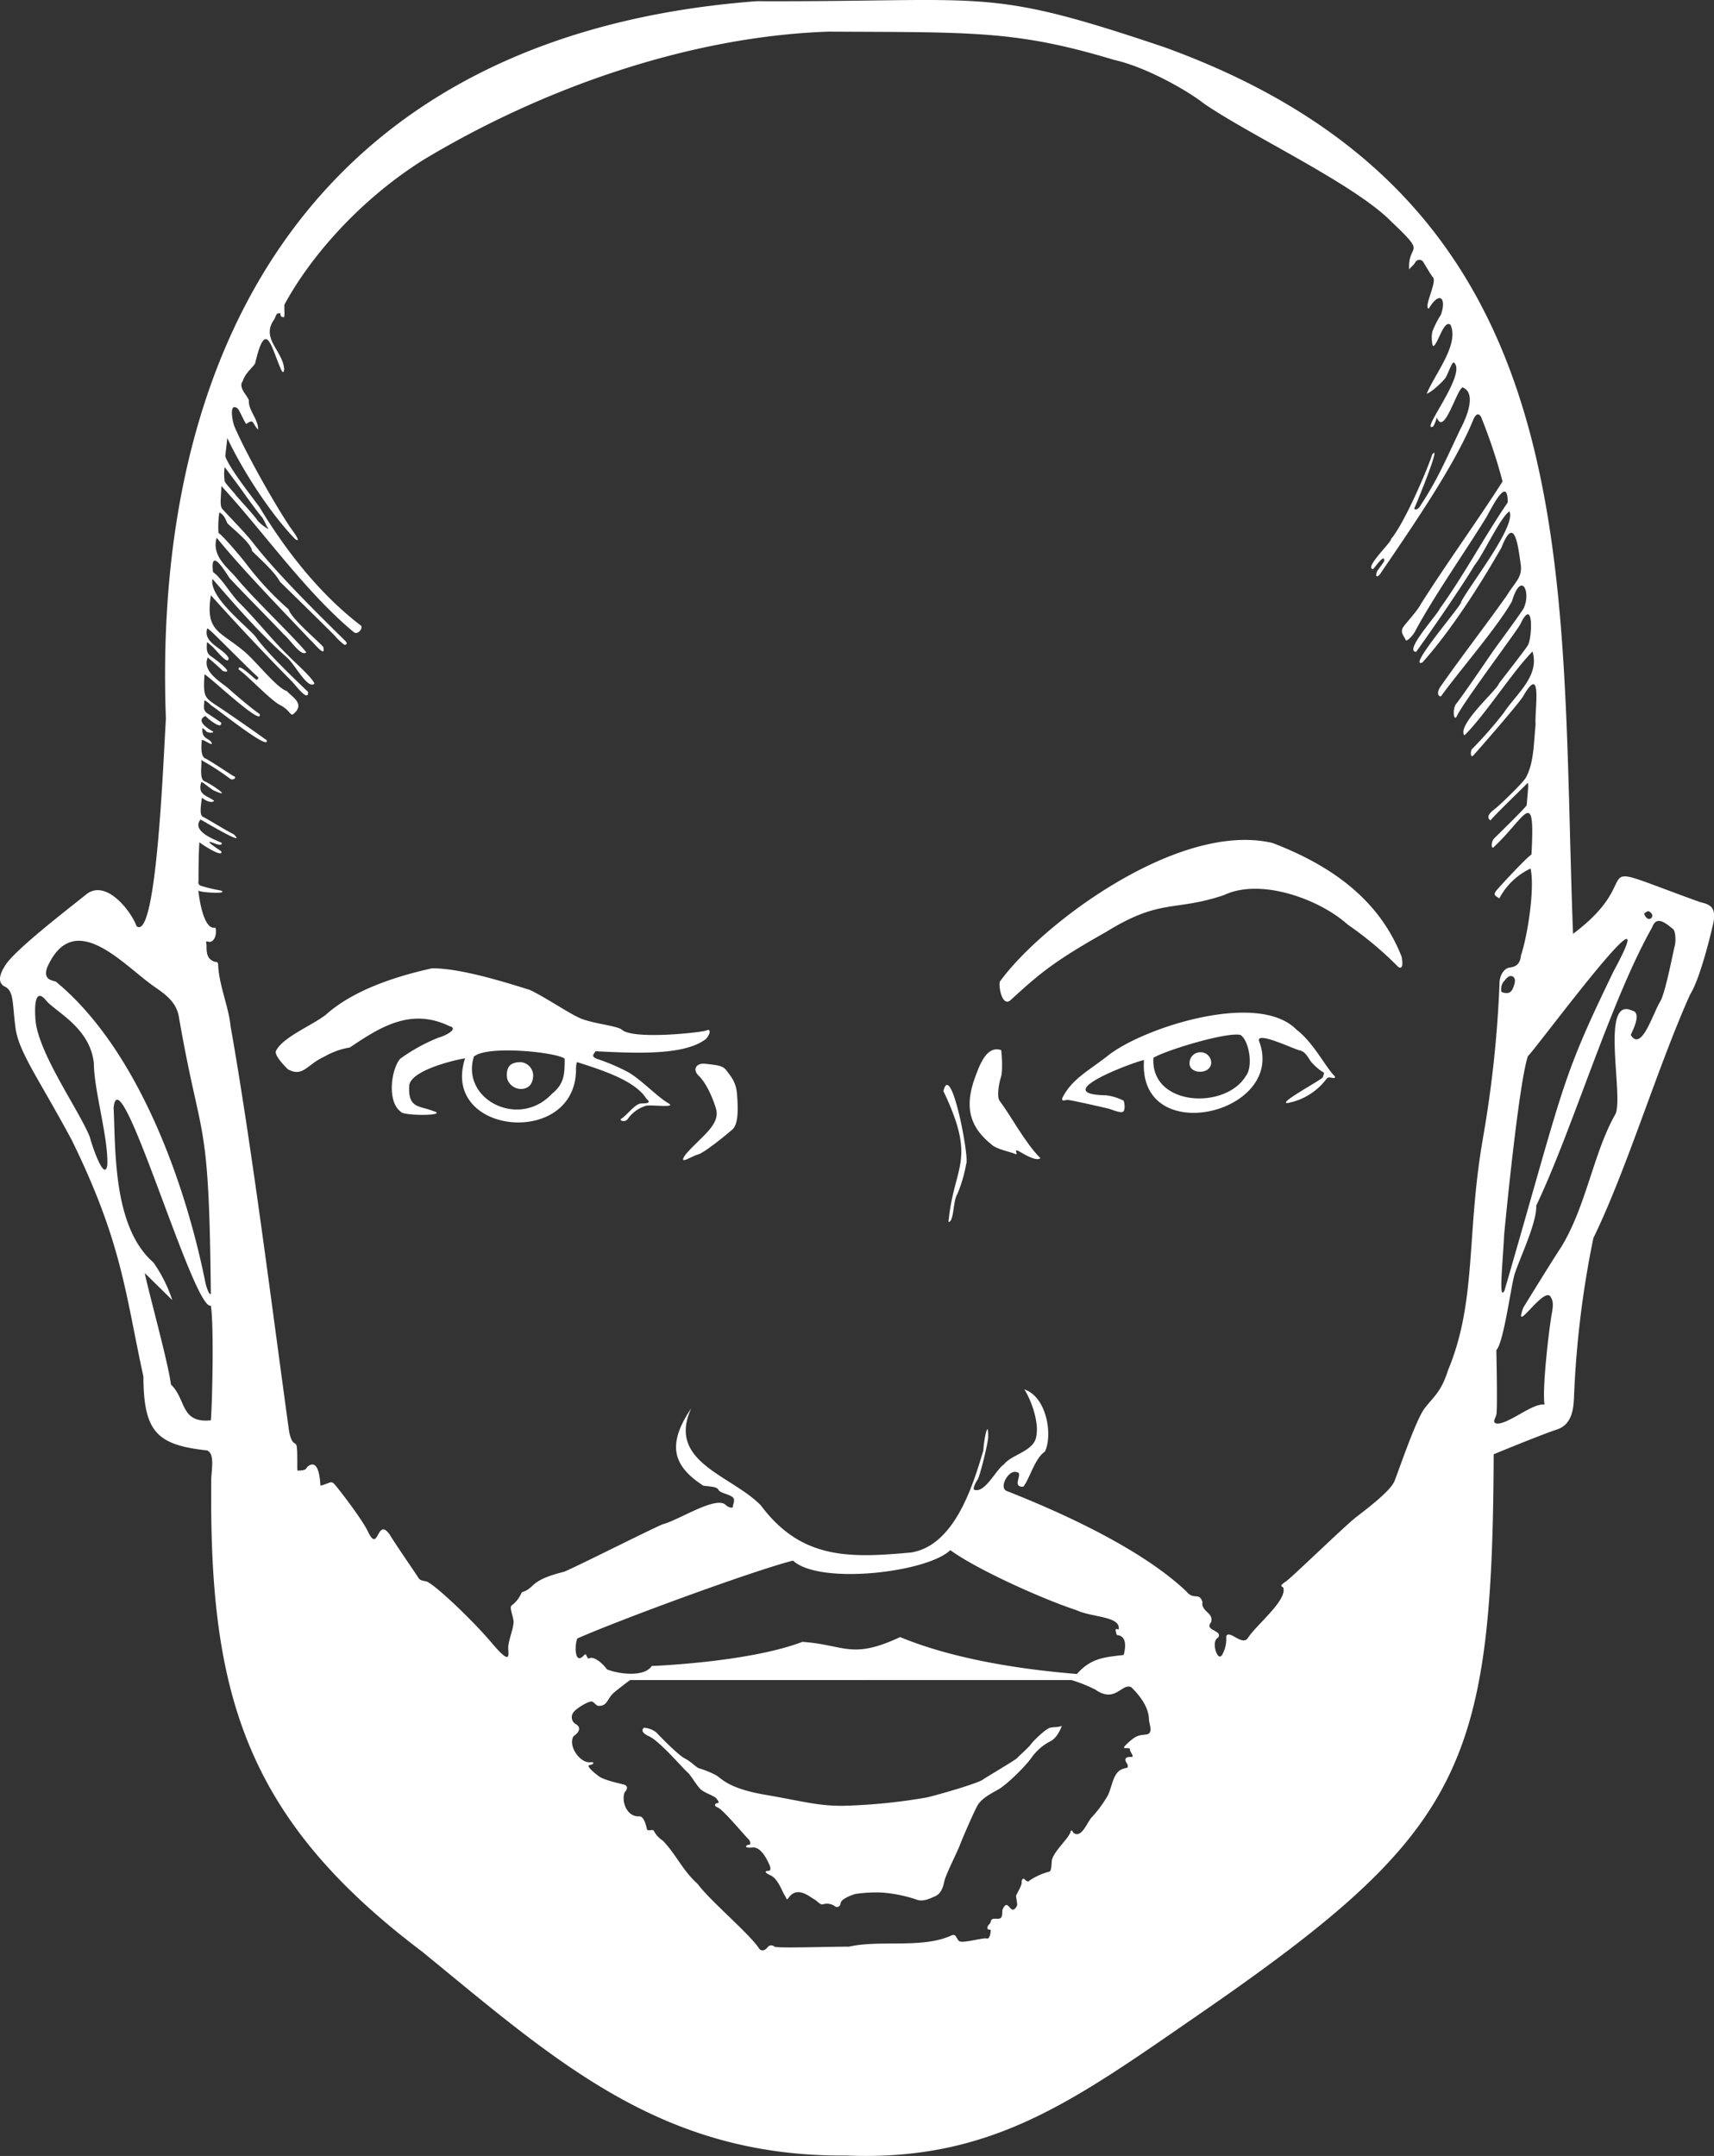 <svg id="Layer_1" data-name="Layer 1" xmlns="http://www.w3.org/2000/svg" viewBox="0 0 415.22 522.17"><rect x="0" y="0" width="415.22" height="522.17" fill="#333333" stroke="none"/><defs><style>.cls-1{fill:#fff;}</style></defs><path class="cls-1" d="M411.63,218.41c-30.22-10.9-11.24-6.71-30.56,7.77C377.69,137.63,385.71,48.9,282,11.41,238.3-3.31,240.2.51,183.3.29,78.88,8.17,36.69,80.61,40.19,174.07c-.62,9.59-2.22,54.23-7.12,50.23-1.27-3.54-7.45-11.7-12.33-7.56-3.69,3-17.45,13.5-19.56,17.22-.77,1.22-2.22,3.89,0,5s1.78,3.89,2.56,9.89,5.56,12.22,13.67,27.33c12.21,24.93,12.93,37.07,17.33,57.22.07,13.32,3.17,16.58,15.44,17.89,1.67.78,1.23,3.56,1,6.67-.57,51.21,7.56,81.88,51,114.66,32.53,26.57,57.9,49.84,102.88,49.45C240.25,523.5,260,508.89,290.29,488c64-44.1,71.23-59.58,71.56-135.78,0,0,11.56-4.77,15.33-6s4-5.33,4.12-7.66A236.92,236.92,0,0,1,386,299.85c8.12-16.63,15.55-41.45,23.44-59,2.12-3.33,4.45-12.22,5.55-17S413.52,219,411.63,218.41Zm-12.34,2.26c2.31.94-.06,3.39-1,.61A2.82,2.82,0,0,1,399.29,220.67Zm-8.36,14.5c-13,26.84-11.75,26.72-26.44,77.33-1.54,3.13-.39-7.14-.11-13.44,1-10.49,3.84-37.77,5.78-43.33C370.32,256.4,404.94,209.33,390.93,235.17Zm-27.23,5a3.22,3.22,0,0,1,.43-2.25c.67-.75,1-1.34,1.67-1.5s1.5.41,1.08,1.87-.77,2-1.55,2.21A2.63,2.63,0,0,1,363.7,240.2ZM54.42,113.11s4,5.34,4.21,5.67,4,5.58,4.67,6.29,1.12,2.17,1.62,2.84-2-1-2.71-2.09-5-5.71-5.16-6-2.48-2.72-2.63-3.29A12.37,12.37,0,0,1,54.42,113.11Zm-42.9,121c6.2-13.62,17.32-1.55,24.55,3.89,2.34,1.89,6.45,3.78,7.23,8.11C48.78,277.68,50.63,269,51.07,313c.11,1.11-.77.11-1.33-2.44C44.81,286,33.16,253.89,13.52,237.74,12.41,237.41,10.3,237.18,11.52,234.07ZM26,282.18c-.71,4.32-3.88-5.22-4.22-6.77C19.2,269,9.6,255.57,8.63,247.41c-.45-5.12.26-7.89,2.52-5.12s10.67,6.56,11.59,15.23C22.75,264,26.27,275.61,26,282.18ZM51.08,344c-7.44.75-5.92-5.11-9.67-8.67-.62-5.16-5.46-22.57-6.34-27l6.67,6.56a35.17,35.17,0,0,0-4.56-9.11c-9.87-8.56-9.14-27.24-9.66-37.45,1.35-13.83,19.37,49.3,23.56,47.89C51.85,320.85,51.43,339.74,51.08,344ZM277.8,420.07c-1.67.29-2.3-.16-5.05,2.54-1.42,1.44,1,.29,1,1.13-.13.49,1.32,1.87.21,1.79-1.79-.08-1.44,1-.83,1.75,0,.17.33.83-.29.92-3.13.5-3.1,3.45-4.38,6.5a29,29,0,0,1-3.87,5.33c-1.13,1-2.58,5.57-4.63,3.79-.33-.83-.58-.41-.66,0-.72,1.79-4.15,4.69-4.5,6.84-.09.79-.05,2.66-.67,2.66a16,16,0,0,0-4.71,2.13c-.29.46-.79.17-1.21-.29s-.79.25-.71.83-1.2,2.71-1.33,3.08.46,2.25.13,2.63c-1.59,2.72-2-2.5-3.46.86-.09.51.12,1.89-.67,2.1s-1.92-.29-2.12.62-.75.79-.84,1.59.84.2.79.79-.25,2.08-1,1.83-5.95,1.29-6.66.63-.71-1.75-1.71-1.42c-7.09,3.36-17.55,1.05-25,2.79-2.42-.08-17.42.43-18,0a1.11,1.11,0,0,0-1.71.17c-.5.66-1.54,1.22-2.2,0-2.67-3.75-12-11.6-14.71-15.38-3.66-3.24-5.11-7-8.42-10.46a6.45,6.45,0,0,1-2.21-2.41c-.16-.46-1.54.21-1.66-.38s-.63-3-1.75-3.12c-3.11.28-4.53-3.66-3.63-5.84.67-.66.88-1.58-.27-1.87s-4.73-1.08-5.9-1.92-3.33-2.66-2.33-2.79,1.21-.71.42-.71c-2.67.55-5.79-4-4.3-6.29,1-.67,2.05-1.87.67-2.83a1.93,1.93,0,0,1-.66-3c.62-.88,3.91-2.92,4.58-2.5s.87,1,1.58,1c2,0,2-1.72,3.38-3,.66-.67,4.12-3.25,4.12-3.25H259.55a33.84,33.84,0,0,1,5.83,2.33c4.83,3.37,6.37-1.68,8.67-.6,2.17,2.1,4.23,4.9,4.29,7.81C278.34,417.45,279.46,419.78,277.8,420.07ZM270.55,396c2.16.16,2.33,2.33,1.66,4.83-4.27.54-7.79.58-11.33,4.61-15.47-1.26-30.87-4-42.83-8.94-11.78,5.54-13.49,1.84-23.67,1.16-13.17,5-36.5,5.84-36.5,5.84-1.67,2.6-7.44,2.13-10.83.83-1.34-1.83-3.34-3.17-4.17-2.72s-.67-1.45-1.33-.78c-2.5,2.83-2.34-2.83-1.67-4,9.17-4.09,41.29-16,52.22-18.86,6.36,5.95,32.5,2.91,38.11-2.53,6.57,4.78,22.51,11.92,30.67,14.58,3.56,1.71,10.74,1.41,10.11,4.64C270.57,394.64,269.88,394,270.55,396Zm88.66-120.09c-4,22.9-1.42,39.19-8.41,55.92-1.67,5.33-3.5,6.42-5.67,9.25s-6.33,15.25-7.33,17.67-6.75,6.75-9.34,8.75S313,382,311.55,383s-1.34,1.08-.67,1.5c1,3.15-6.72,9.18-8.59,12.25-1.41,2-4.58-2.23-5.24-.42a7.87,7.87,0,0,1-1,4.5c-1.13,1.81-2.74-3.39-1-4.16,1.37-1.84-3.42-1.66-1.67-3.75.74-2.36-2.46-2.52-2.08-4.92-.83-2.51-2.08-.3-3.92-2.58-10.82-10.26-30-19-43.59-24.34-1.84-.91.61-5.31,2.59-4.5,1.6.18-1.43,3.65,1.5,3.5,1.49-1.69,2.76-6.87,5.25-8.5,1.94-4,.45-13.27-5-15.08,1.43,2.1,3.64,7.65,2.92,11.33-.48,3.67-6,4.42-7.84,6.84-2,1.33-4.56,7-7.16,6.16-.5-.08.25-1.75.75-2.41s2.25-7.59,2.58-10.09c.15-5-1-.19-1.17,3-2.55,8.52-6.92,22.9-17.41,24.67-15.07,1.4-26.7,1.72-36.5-11.42-7.24-7.37-22.81-10.45-16.84-23.5-6.29,9.27-4,14.23,2.92,18.75,2,.25,3.25.25,3.67,1s2,.92,3.16,1.59.34,1.75.34,2.41-1.17.17-1.67-.25c-2.18-2.54-11.51,3.64-15.33,4.59-2.67,1.08-22.5,11.08-23.92,11.5s-5.42,1.25-7.58,3.33-2.5,1.08-2.84,2.08a7.4,7.4,0,0,1-2.25,2.75c-.58.42.17,2.09.42,3.59s-1.17,4.66-1.25,6.41,1,5-4-.91S104.8,383.28,103.21,383s-1.58-.42-2.16-1.33-5.75-8.42-6.59-9.92c-3.26-4.68-2.67,5-5.41-1-1.67-3.25-7.09-10.25-8-11.25s-1.09-.25-3.42.33c-.33-5.75-1.92-5.41-2.83-4.83s-.17,1.17-2.75,1.17c-.09-1,.08-5.42-.25-6.17S70.63,350,70,346.45c-4.17-30.23-9-68.87-14.16-98-.45-4.67-2.85-10-3-14.92-.21-1-.42-.08-1.76-1.08s-.95-3.17-1.08-3.83-.12-.71.59-.5c1.57.14,2-2.39,1.58-3.46-2.77.67-3.88-6.64-4.12-9,.31.56,7.9.93,5.33,0a34.38,34.38,0,0,1-4.29-1c-1.34-.25-1-1.17-1-1.17,0-1.19,0-7,.22-9.5.68.6,5.84,3.92,5.29,2.21-.6-.49-5.32-3.42-1.25-1.79,1.71.54,1.33-.29,1.33-.29-1.67-.75-7.38-2.82-5.1-5.63.41.18,11.65,6.94,8,3.55-1.75-.84-6.5-3.8-7.42-4.21s-.46-2.92-.25-4.63c2.17,1.75,3.33.75,2.79.63-1.6-1.15-3.79-1.34-3-4.21,0-.67,1.15.58,3,1.79,5.12,2.32-.74-1.66-2.12-2.17-1.13-.37-.84-3-.79-4.25s-.26-1,.54-.58a61.79,61.79,0,0,1,6.33,4.13c.67.66,1.79-.21,1.08-.5s-5.66-3.75-7-4.34-.87-3.66-.88-4.33,2.38,1.25,2.47.75c-.28-1.31-2.43-1-2.3-3.38-.33-.7.59-.08.92.38s2.13.46,1.58,0c-1-.54-4.31-2.55-1.75-3.71.54.64,4,3.5,3.8,1.63-.5-.38-2.17-1.5-3.38-2.29s-.67-2.09-.72-3c-.05-.45,1.43.8,1.76,1.17.71.26,14.23,11.2,13.38,8.38-3.1-2.25-7.44-5.25-10.75-7.5-4.32-2.91-4.69-2.44-4.34-8.46.62-.06,14.33,13,13.38,9.61-2.42-1.67-6.79-5.49-7.29-5.95-1.67-1.61-6.85-4.22-5.29-7.75.33.25,3,2.55,3.62,3.25,3.19,1-1.49-2.66-2.83-3.54s-1-2.29-1-3.25c-.08-.37.58.21,1,.63.65.25,4.31,5.33,4.25,3-1.22-2.29-6-3.55-5.25-6.8,0-.66.37-.16,1.12.46s7.8,7.75,9.88,9.71,1.5,1.21,1.12,2c-.79-.38-4.68-4.43-4.41-2.54,2.08,1.38,7.75,7.46,10,8.58S70.34,173.41,71,173c3.09-2.52-.23-4.13-1.5-5.63-2.39-.6-7.88-7.72-10.62-9.83-5.75-4.77-9.17-4.66-7.79-13.37,5.77,6.47,13.36,14.54,19.54,20.79.54.41,4.14,5.43,4,2.62-3.24-3.12-10.14-9.63-12.71-13.37-2.32-2.76-11.33-9.59-10.45-14,5.91,6.79,11.12,12.87,18,19,2,1.65,5,7.84,6.71,6.38-.46-1.44-5.24-5.59-6.37-6.84-3.45-3.23-8.32-9.37-12.09-13-2.25-2.47-4-5.66-6.12-7.21-.65-5.67,2.25-1.28,4,1.46,4.09,4.39,8.93,9.18,13.25,13.75,1.51,1.24,4.08,5.39,5.37,4.25C71.26,154.35,61.33,144.92,57.3,140c-2.16-2.54-6.13-5.38-4.8-9.75,6.09,7.53,16,17.68,22.63,24.71.67.45,3.94,4.76,3.17,1.71-1.41-1.6-7.74-6.85-8.38-9.09a74.15,74.15,0,0,1-10-10.66c-.93-1.3-5.53-6.79-7-7.88a24.31,24.31,0,0,1,.21-4.92c1.25.5,1.79,2.34,1.92,2.55.71.9,5.9,4.87,6,6.75,1.69,1.78,5.32,4.82,6.79,7.5,4,3.91,9.49,9.28,13.21,13a14.25,14.25,0,0,0,2.33,2.21c.33.16,1-.17.29-.88-6.73-6.63-16.26-16-22.12-23.46-1.92-2.55-5.56-6.17-7.67-8.5-.71-.79-.33-2.62-.25-5.58,10.11,11,20.51,25.81,32,35.33.9.91,2.39-.78,1.83-1.5-9.88-7.53-18.12-18-24.62-28.75-2.2-3-7.17-9.29-8.25-12.21,0-.7.37-3.12.46-4.5,3.76,7.94,10.39,18.22,16.46,24.5,1.82,1.15-.78-2.29-1.3-3-3.72-5.56-10.87-18.18-13.5-24.5-.48-1.38-1.23-5.76.88-4.12.42.37,1.75,3.58,2.08,3.71,1.88-1.29,1.32-.32,2.84,1.41.18-2.39-2.4-4.78-2.21-7-.12-1.07-2.74-3.21-1.5-4.75.64-2,2.13-3,3-4.29,2.68-11.53,4-3.49,6.33,1.54.54,1.17.79.13.67-.54-.54-4.22-5.66-7.24-2.34-11.71.75-1.79.59-1.29,1.46-1.5,0,1,.42.92.75,1s.21-.71.21-3c6.13-11.39,18-25.2,33.5-35,29.07-17.53,64.67-30,98.33-31.17,34.77.2,45.28-.36,69.17,6.84,8.17,1.83,18.33,7.83,21.66,10.5,10.89,7.57,36.66,19.61,45.5,28.66,9.06,8.57,3.9,4.9,4.34,11.75-.08-.41.92-.91,1.5-1.91a1.13,1.13,0,0,1,1.83-.17c.17.25,1.67,2.83,2.34,3.75,1.33.85-2.35,7.47-.92,7.67,2.62-4.44,4.36-2.51,2.92,1.5a22.77,22.77,0,0,0-2,3.91c-.42,1.34-.09,3.67.16,3.67,1.16-.46,2.51-6.48,4.17-5.17,2.17,4.72-3.67,11.73-5.75,16.67,1-.17,3.92-2.92,4.5-3.75s1.42-3.5,2-3.83c3.58,2.43-8.28,17-5,15.58.58-.58,1.17-3.17,1-2.08,1.75,4.3,4.71-6.81,6.17-7.42,3.23,1.23,1.4,6.49-.51,10.08-3.61,7.63-5.58,12.29-9.66,18.5-.67,1.25-1.58,1.09-1.5.67.15-.18,6.75-16.17,4.33-13-1.39,4.23-6.91,16.92-10,20.5.35.5-6.47,6.89-4.41,7.25.05.39,3-4.24,2.75-1.92-.17.42-1.42,2-1.67,2.42s-.58,2.08.67.75c7.08-10.45,17.83-25.84,22.5-37.17.41-1.08,1.16-2.33,2-.91A131.19,131.19,0,0,1,364,116.61c-6,9.42-13.68,20-19.83,29.75-.83,1.59-3.17,4.09-4.17,5.42s.25,2.42.5,3.17,2.09-1.42,2.42-2.25c4.49-8.34,11.95-19,17-27.17.9-1.4,5.36-11,5.33-3.83-5,7.21-11,18.24-16.42,25.66-.63,1.54-8.89,10.51-5.75,10.5,3.2-4.44,11.26-16.07,14.09-20.91,1.92-2.19,6.35-11.82,8.5-13.09,1.71,3.55-9.69,17.92-11.75,22,.67.16-13.28,16.2-9.33,14.59,6.81-7.62,13.78-18.43,19.15-27.84,3.15-8.08,4-.54,4.68,4.25.33,3.09-1.33,4-3.42,7.42-6.42,9-9.67,13-15.91,21.83-1.59,2.25-.09,2.84.08,2.42,4-5.59,13.46-16.49,17.08-22.83,2.3-7.68,4.73-2.22,2.84,1.66-1,1.67-7,9.75-7.67,10.75s-7.58,11.09-8.58,12.25-.75,4.34,0,3.25c1.33-3.08,14.16-20.16,15.41-22.33,3.39-7.18,2.9,3.25,1.92,4.92-.33.75-6.58,8.66-7.09,9.41-.36,1.44-10.24,10-8.33,12.5,4.89-4.76,11.52-15.24,16.5-20.33,1.8,6-3.92,10.23-7,14.92a101.7,101.7,0,0,1-7.58,8.66c-.5.34-.5,2.42.25,1.59,1.33-1.42,11.33-12.92,12.08-14.34,4.76-8.24,2.72,3.44,3,6.84-.47,4.7-.41,9.32-2.33,12.83-.33.92-6.42,6.83-7.67,7.75s-2,2-.91,2.67c.75-1.09,8.33-8.34,8.83-8.92s.25,1.25-.08,5.25c-.42.75-6.92,7.08-7.84,8s-.75,3,0,2c7.57-7.07,9.93-14.88,9,1.92-1.53,1.08-7.13,7.16-8.3,8.5s-.5,1.41.5,2.16a16.56,16.56,0,0,1,7.58-7.25c1.05,4.62-.62,15.87-2.33,21.09-.25,2.58-1.83,2.75-2.83,2.91s-2.09,1.34-2.34,3.25A279.23,279.23,0,0,1,359.21,275.86Zm46.5-46.8c-.22.55-2.11,10.78-3.44,13.33-1.79,2.73-4.58,12.5-7.22,8.22.56-1.24,2.73-5.42.33-5.89-7.78-3.64-2.06,20.48-4,25-5.34,9.26-7.1,22.41-13.22,32.33-2.56,3.89-8.34,13.33-9.11,14.55-2.73,7.28,5.21-5.64,6.66-2.44.45.78.67,1.56.22,3.89-.76,4.39-2.35,18.18-1.77,22.11-2.78-.54-8.92,4.93-11.67,4.56-1-.34-.33-1,0-2.12s0-15.66,0-15.66c1.87-1.85,3.67-16.65,4.56-18.78,1.28-3.84,5.28-12.16,5.11-16.22,8.81-18.45,17.93-49.45,28.11-67.45,1.09-3.11,3.73-.52,5,.45C406.05,225.61,405.93,228.5,405.71,229.06Z"/><path class="cls-1" d="M156,418.45a5.56,5.56,0,0,1,2.92,1.08c.42.42,5.17,5.42,6.92,6.33s2.66,2.09,3.5,2.42a21.66,21.66,0,0,1,4.25,1.75c1.41.92,3.08,3.17,11.83,4.67s12.83,2.75,19,2.66a139.29,139.29,0,0,0,20-2c3.25-.75,12.33-3.41,13.67-4.33s7.91-4.75,8.33-5.25,2.83-2.58,3.33-3.33,3.59-3.77,4.67-4,2.25-.08,2.83-.49c-.83,2.25-2,3.41-2.75,3.75a12.77,12.77,0,0,0-4.5,3.83c-1.33,2-6,6.67-8.25,7.92s-4.08,2.26-5,3.92-3.66,8-4.25,9.58-3.41,7.08-3.75,8.75-.91,3-2.25,3.58-3,1.42-4.58.75a33.36,33.36,0,0,0-8.42-1.67,34.15,34.15,0,0,0-6.25.34c-1.25.33-3.5,1.33-3.58,2.16s-.83,1.34-1.5.75a3.33,3.33,0,0,0-2.78-.41c-.72.25-1.39-.84-2.22-1.25s-3.83-3.17-5.92-.59c-.83,1.17-.58.5-1.16-.33s-1.59-4-3.42-4.83-1.17-1.09-.5-1.09.5-.91.17-1.58-1.84-4.33-4.09-4.08-1.5-.67-.83-.67.25-1.08-.25-1.5-6-7-7.25-7.5-.58-1.08-.08-1.08.16-.59-.34-1.17-2.66-1.25-3.66-2.08-2.5-3.59-3.34-4.25-6.66-7.5-9.25-8.67S156,418.45,156,418.45Z"/><path class="cls-1" d="M122.93,261.47a4.37,4.37,0,0,1-.08-1.94c.26-1.92,1.83-2.28,3.31-2.28a3.29,3.29,0,0,1,3,3.11c0,1.42-.51,3.39-3.05,3.39A3.57,3.57,0,0,1,122.93,261.47Z"/><path class="cls-1" d="M288.17,257.6a2.61,2.61,0,0,1,2.54-2.74,2.56,2.56,0,0,1,2.71,2.49c0,1.38-1.22,2.23-2.7,2.23S288.17,258.77,288.17,257.6Z"/><path class="cls-1" d="M228.55,264.28c8.15,17.14,2.54,17.79,1.22,31.67,1.35.09,1.06-5,2.11-6.67a33.15,33.15,0,0,0,2.17-7.33C234.94,280.54,230.34,256.62,228.55,264.28Z"/><path class="cls-1" d="M252.05,280.52c-1.34,1.07-5.61-2.13-5.62-1.85-.88-.33.5,1.27-.61.78s-4.44-1.11-5.61-2.23c-4.56-3.68-6.63-8-4.44-15,1.67-5,3.4-9,6.78-7.88.11.66.44,5-.06,6.5s-1.06,4.83-.33,5.77C245.19,270.7,248.26,276.71,252.05,280.52Z"/><path class="cls-1" d="M165.82,280c.92-1.49,4.78-4.76,6.27-6.67s1.81-3.37,1.34-4.89c-.9-3-2.55-6.39-4.16-7.89s-.61-3.19,1.66-2.9,4.12.29,5.06,1.62,2.33,2.62,2.56,5.78.44,7.17-1.17,8.56-6.95,5.72-8.28,6S164.38,282.28,165.82,280Z"/><path class="cls-1" d="M242.27,237.67c10.19-14,43.39-38.85,66-33.5,17.34,6.62,26.74,16,31.28,27.55.61,3.23-.5,2.95-1.23,2.06a86,86,0,0,0-11.89-9.89c-6.84-6.15-21.06-11.3-29.89-7.11-12,4.07-15.32.7-28.61,8.95-12.13,6.83-15.91,9.85-23.16,16.55C242.61,244,241.79,238.27,242.27,237.67Z"/><path class="cls-1" d="M323.38,260.7c-2.13-2-5.19-8.25-9.33-11.34-9.41-9.58-37.72-.24-45.88,6.5-4.82,3.7-8.59,5.6-10.83,10.09-.17,1,.58.41,1.41.46s8.92,1.87,9.84,2.12,2.54,1,3.33.79.5-2.41.25-2.75a12.53,12.53,0,0,0-4.25-1.29c-15.28-.28,9.89-9.2,9.21-8.46-1.45,21.46,34.63,12.92,27.87-4.71-.63-2.48,8.82,2.21,10.05,2.34,1.41.41,2.2,2.37,2.62,2.77a13.13,13.13,0,0,0,2.67,2.36c.75.25.21.66.16,1.24.31.41-11.08,6.37-8.62,6.34a15.22,15.22,0,0,0,9.42-5.8C321.89,260.34,323.63,261.73,323.38,260.7Zm-21.58-.09c-4.95,8.23-23.12,7.37-22.38-4.41,3-1.84,17.76-6.31,21.08-5.54C302.61,252,303.65,258.33,301.8,260.61Z"/><path class="cls-1" d="M171.05,249.61c-1.67.51-18.13,2.3-20.52-.33-1.67-.89-6.08-1.28-9.36-2.42-2.65-.91-9.33-5.54-12.9-7.13-6-1.87-16.81-5.27-23.64-5.2-8.38,1.86-18.91,5.13-25.75,11.29-3.33,2.56-10.54,5.46-12.06,8.79-.3,1.17,2.35,3.8,2.93,4.38,3.69,2,4.62-1.2,8.84-3.08a18.17,18.17,0,0,1,6.16-2.21c7.34-4.95,14.8-9.69,24.13-5.17,2.29.54-.67,2.25-2.67,2.79a43,43,0,0,0-9.29,5.13c-2.18,2.62-3.19,10.38.17,12.81.57,1.08,12,1,7.79-.19-3.16-1.28-6-.57-5.75-5.83-.21-3.9,11-6.52,13.54-6.92-6.09,18.62,27.07,21.77,26.87,2.5.05-1.54.3-1.57.3-1.57,5.86,1.89,14,4.42,16.75,8.86,1.67,1.4-.85,1-1.63,1.21-1.5.48-3.15,2.86-4.5,3.67-.5.37.92,1,1.63,0a8.36,8.36,0,0,1,4.12-3.08c.77-.55,7.65.56,5.84-.63-2.71-1.49-6.59-5.71-9.84-7.58a48,48,0,0,0-7.5-3.21c-2-.71-.41-1.5-.5-1.88,9.45.46,21.59,1.14,26.84-3C172.27,250.17,172.16,249,171.05,249.61Zm-37.34,15.3c-8,8.62-22.14,1.34-18.91-9,3.38-2.87,20.27-1,22,.51C136.75,259.7,136.92,262.36,133.71,264.91Z"/></svg>